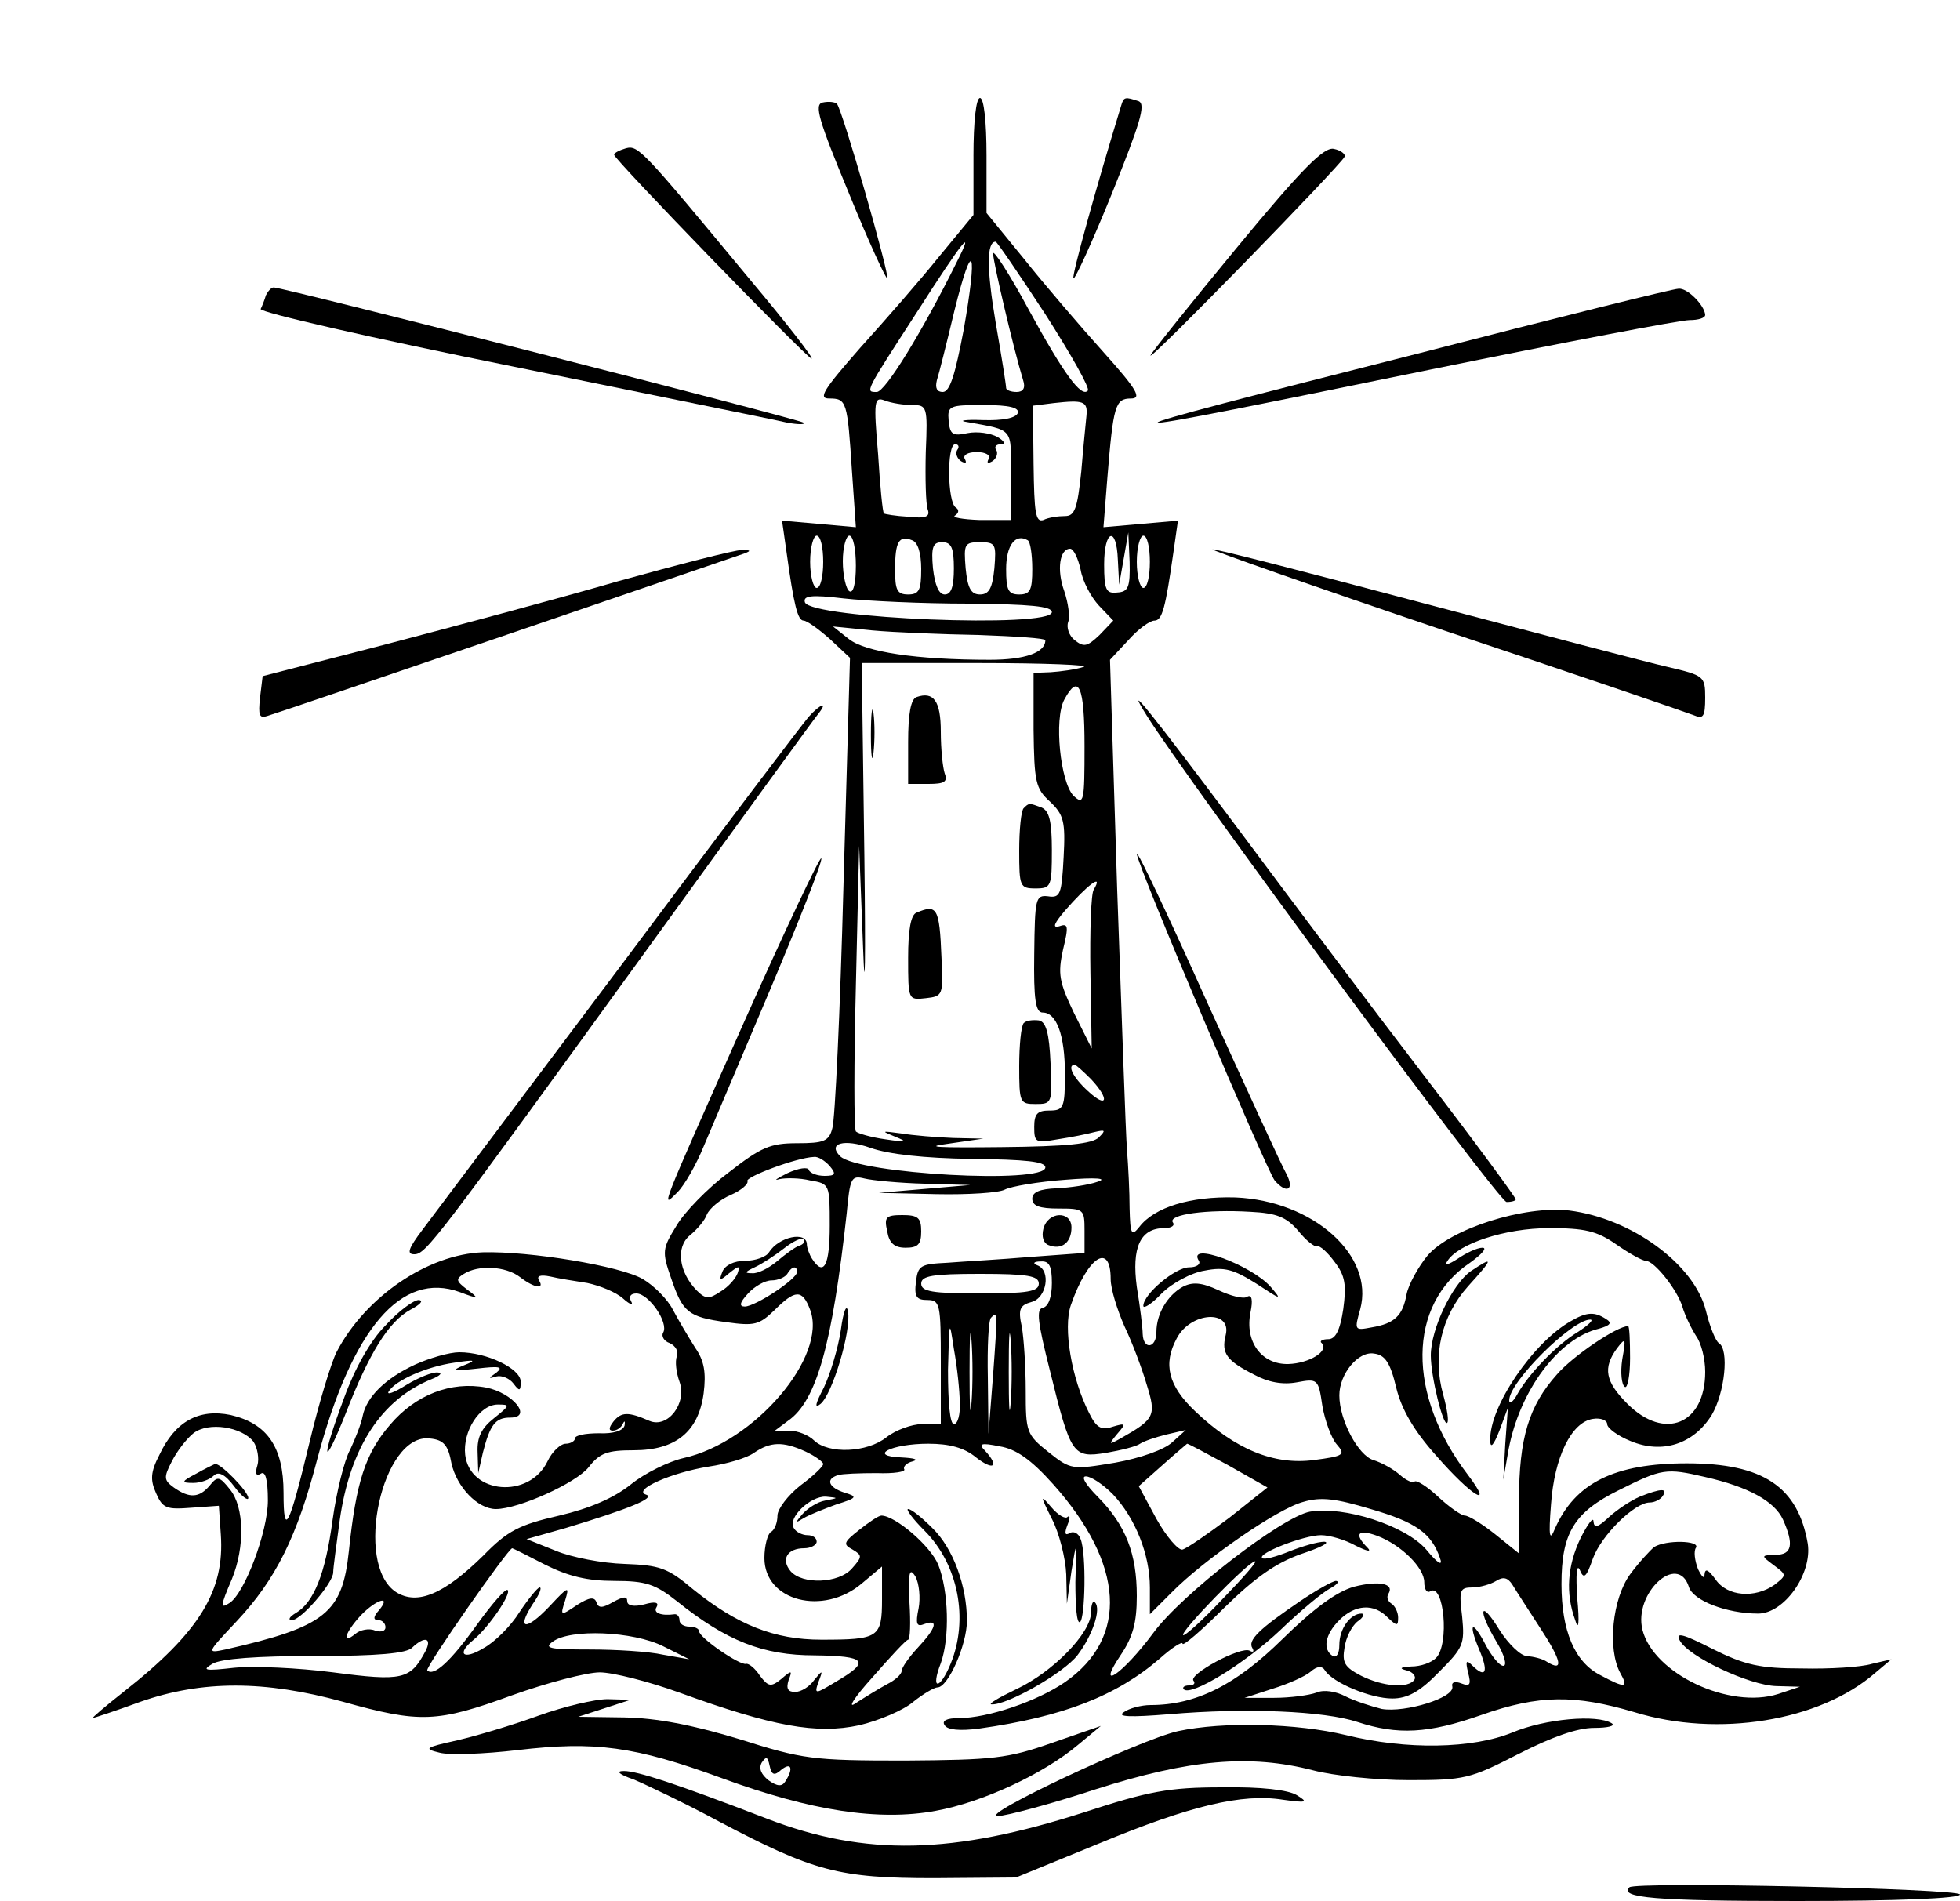 <?xml version="1.0" standalone="no"?>
<!DOCTYPE svg PUBLIC "-//W3C//DTD SVG 20010904//EN"
 "http://www.w3.org/TR/2001/REC-SVG-20010904/DTD/svg10.dtd">
<svg version="1.0" xmlns="http://www.w3.org/2000/svg"
 width="300pt" height="291pt" viewBox="0 0 300 291"
 preserveAspectRatio="xMidYMid meet">
<g transform="translate(0,291) scale(0.1,-0.1)"
fill="#000000" stroke="none">
<path d="M1259 2753 c-13 -3 -6 -27 40 -138 30 -74 57 -132 59 -131 4 5 -69
259 -77 267 -3 3 -13 4 -22 2z"/>
<path d="M1490 2671 l0 -90 -52 -63 c-28 -35 -83 -98 -121 -140 -57 -65 -65
-78 -48 -78 27 0 28 -4 35 -111 l6 -86 -56 5 -57 5 7 -49 c11 -80 17 -104 26
-104 5 0 23 -13 40 -28 l31 -29 -10 -349 c-5 -192 -13 -359 -17 -371 -5 -20
-13 -23 -54 -23 -41 0 -55 -6 -105 -45 -32 -24 -68 -61 -80 -82 -21 -34 -22
-39 -8 -79 18 -53 26 -60 85 -68 43 -6 50 -4 73 18 32 32 43 33 55 1 27 -71
-85 -203 -194 -227 -22 -5 -59 -23 -80 -40 -26 -21 -63 -37 -110 -48 -61 -14
-79 -23 -116 -61 -60 -59 -101 -77 -134 -56 -65 43 -21 244 52 235 21 -2 28
-10 33 -38 8 -36 40 -70 68 -70 35 0 123 40 142 64 17 22 29 26 69 26 64 0 99
28 107 87 4 32 1 50 -13 70 -10 16 -25 41 -34 58 -8 16 -29 37 -46 47 -34 20
-173 43 -245 41 -84 -3 -180 -68 -224 -153 -8 -16 -27 -78 -41 -137 -32 -133
-40 -148 -40 -78 0 70 -25 106 -81 119 -49 10 -85 -10 -109 -61 -14 -27 -14
-39 -5 -59 10 -23 16 -25 54 -22 l42 3 3 -44 c6 -86 -32 -149 -149 -241 -28
-22 -49 -40 -47 -40 1 0 35 11 73 25 94 33 190 33 310 0 118 -33 144 -32 259
10 53 19 114 35 134 35 20 0 75 -14 122 -31 143 -52 210 -64 275 -50 30 7 68
23 83 36 15 12 32 22 37 22 16 0 45 65 45 102 0 53 -21 111 -53 142 -16 16
-32 29 -37 29 -4 0 7 -15 25 -33 52 -52 68 -136 40 -204 -17 -41 -31 -40 -15
1 14 39 12 111 -4 151 -12 29 -66 75 -87 75 -4 0 -19 -10 -34 -22 -24 -19 -25
-22 -10 -30 15 -9 15 -11 -1 -29 -20 -23 -76 -25 -94 -4 -15 18 -5 35 21 35
10 0 19 5 19 10 0 6 -6 10 -14 10 -8 0 -18 5 -21 11 -10 15 25 49 49 48 20 -2
20 -2 -1 -6 -12 -2 -27 -12 -35 -21 -11 -13 -11 -14 2 -6 8 5 31 14 50 21 32
10 33 12 13 18 -25 8 -30 21 -10 27 6 2 33 3 59 3 26 -1 45 2 42 6 -2 4 4 10
13 12 10 3 2 5 -17 6 -53 2 -16 21 41 21 32 0 55 -6 73 -21 27 -21 36 -14 14
10 -11 11 -7 13 22 7 25 -4 48 -20 82 -58 109 -122 116 -235 18 -303 -42 -29
-118 -55 -162 -55 -19 0 -27 -4 -22 -11 4 -7 23 -9 53 -5 128 18 210 50 276
107 19 17 35 27 35 23 0 -5 29 20 64 55 47 46 78 68 117 82 30 10 46 18 36 19
-10 0 -34 -7 -54 -15 -20 -8 -38 -13 -41 -10 -8 7 64 35 90 35 13 0 37 -7 53
-16 18 -9 25 -10 18 -3 -21 21 -15 29 15 18 37 -14 72 -49 72 -71 0 -11 4 -17
9 -14 21 14 30 -81 9 -102 -7 -7 -23 -13 -38 -13 -17 -1 -19 -3 -7 -6 9 -2 15
-9 12 -14 -9 -14 -48 -11 -82 6 -25 13 -29 20 -25 43 2 15 11 33 20 40 9 6 11
12 6 12 -17 0 -34 -23 -34 -48 0 -13 -4 -20 -10 -17 -16 10 -12 33 10 55 24
24 53 26 74 4 14 -13 16 -14 16 0 0 8 -5 18 -10 21 -6 4 -8 10 -5 15 10 16
-14 21 -53 11 -27 -8 -61 -33 -109 -80 -71 -70 -132 -101 -202 -101 -14 0 -33
-5 -41 -11 -11 -7 9 -8 70 -3 117 10 237 5 288 -12 61 -20 108 -18 190 11 88
31 143 31 234 4 127 -39 283 -14 368 60 l25 21 -30 -7 c-16 -5 -65 -8 -107 -7
-64 0 -87 5 -137 30 -45 23 -57 26 -50 13 13 -25 107 -69 148 -70 l36 -1 -33
-11 c-75 -24 -191 31 -208 98 -14 56 54 119 71 66 6 -21 58 -41 106 -41 40 0
83 61 76 107 -15 87 -68 123 -185 123 -111 0 -171 -30 -202 -100 -8 -20 -10
-13 -6 37 5 72 31 126 64 131 12 2 22 -2 22 -8 0 -6 16 -18 36 -26 48 -20 96
-5 124 40 20 34 27 100 11 110 -5 3 -14 25 -20 50 -18 71 -114 141 -209 153
-69 8 -182 -28 -217 -69 -14 -17 -29 -44 -32 -59 -6 -33 -18 -45 -54 -51 -26
-5 -26 -4 -17 28 22 82 -72 166 -191 171 -69 2 -124 -15 -147 -45 -12 -15 -14
-12 -15 28 0 25 -2 65 -4 90 -2 25 -8 204 -15 398 l-11 352 28 30 c15 17 33
30 40 30 12 0 17 20 29 104 l7 49 -57 -5 -57 -5 6 76 c9 110 12 121 36 121 17
0 10 13 -42 71 -35 39 -90 103 -121 142 l-58 71 0 88 c0 52 -4 88 -10 88 -6 0
-10 -36 -10 -89z m-26 -163 c-52 -105 -109 -198 -122 -198 -18 0 -19 -2 62
123 69 108 90 134 60 75z m136 -79 c39 -61 69 -114 65 -117 -10 -11 -37 26
-91 125 -29 54 -54 92 -54 85 0 -12 31 -145 46 -194 4 -12 0 -18 -10 -18 -9 0
-16 3 -16 6 0 4 -7 49 -16 100 -14 83 -14 124 0 124 2 0 36 -50 76 -111z
m-125 -24 c-13 -68 -21 -95 -32 -95 -9 0 -12 6 -9 18 3 9 15 57 27 107 28 113
36 95 14 -30z m-79 -115 c23 0 24 -2 21 -72 -1 -40 0 -80 3 -88 4 -11 -3 -14
-30 -11 -19 1 -36 4 -37 5 -2 1 -6 42 -9 91 -7 81 -6 88 10 82 10 -4 29 -7 42
-7z m267 -16 c-1 -10 -5 -49 -8 -86 -6 -57 -10 -68 -25 -68 -10 0 -25 -2 -33
-6 -12 -4 -14 11 -15 85 l-1 90 32 4 c45 5 52 3 50 -19z m-105 4 c-3 -8 -23
-12 -54 -11 -27 1 -38 -1 -24 -3 72 -13 68 -8 67 -82 l0 -68 -48 0 c-26 1 -43
4 -37 7 6 4 6 9 1 12 -13 8 -14 97 -1 97 5 0 7 -4 3 -9 -3 -5 0 -13 6 -17 7
-4 9 -3 6 3 -4 6 4 11 18 11 14 0 22 -5 18 -11 -3 -6 -1 -7 6 -3 6 4 9 12 6
17 -4 5 0 9 7 9 8 0 5 5 -5 11 -11 6 -31 9 -46 6 -23 -5 -27 -2 -29 19 -2 23
1 24 54 24 39 0 54 -4 52 -12z m-298 -228 c0 -22 -4 -40 -10 -40 -5 0 -10 18
-10 40 0 22 5 40 10 40 6 0 10 -18 10 -40z m50 -6 c0 -27 -4 -43 -10 -39 -5 3
-10 24 -10 46 0 21 5 39 10 39 6 0 10 -21 10 -46z m100 -5 c0 -32 -3 -39 -20
-39 -17 0 -20 7 -20 38 0 43 6 53 26 45 9 -3 14 -20 14 -44z m170 0 c0 -32 -3
-39 -20 -39 -17 0 -20 7 -20 39 0 36 14 55 33 44 4 -2 7 -22 7 -44z m131 14
l2 -38 7 40 7 40 2 -45 c1 -39 -2 -46 -19 -47 -17 -2 -20 4 -20 43 0 53 19 60
21 7z m49 -3 c0 -22 -4 -40 -10 -40 -5 0 -10 18 -10 40 0 22 5 40 10 40 6 0
10 -18 10 -40z m-300 -10 c0 -28 -4 -40 -14 -40 -9 0 -15 14 -18 40 -3 33 0
40 14 40 14 0 18 -8 18 -40z m62 0 c-3 -30 -8 -40 -22 -40 -14 0 -19 10 -22
40 -3 37 -2 40 22 40 24 0 25 -3 22 -40z m132 -2 c3 -18 16 -42 28 -55 l22
-23 -21 -22 c-19 -18 -24 -19 -38 -8 -9 7 -13 20 -10 28 3 8 0 29 -6 47 -12
33 -7 65 9 65 5 0 12 -14 16 -32z m-172 -52 c95 -1 128 -4 128 -13 0 -25 -369
-10 -378 15 -3 10 9 12 59 6 35 -4 121 -8 191 -8z m16 -48 c56 -2 102 -5 102
-8 0 -19 -31 -30 -85 -30 -113 0 -191 12 -216 32 l-24 19 60 -6 c33 -3 106 -6
163 -7z m160 -49 c-12 -4 -35 -7 -50 -8 l-26 -1 0 -87 c1 -80 3 -90 25 -110
21 -20 24 -30 21 -85 -3 -57 -5 -63 -24 -60 -19 2 -20 -3 -21 -88 -1 -70 2
-90 13 -90 21 0 34 -34 34 -94 0 -52 -2 -56 -24 -56 -18 0 -23 -5 -23 -25 0
-24 2 -25 36 -19 20 3 45 8 56 11 17 4 18 3 7 -8 -10 -10 -49 -14 -150 -15
-95 -1 -120 0 -82 5 l55 8 -46 1 c-26 1 -62 4 -80 7 -30 4 -31 4 -9 -5 20 -8
18 -9 -15 -4 -22 3 -42 9 -45 12 -3 4 -3 104 0 222 l5 215 6 -155 c3 -85 4
-22 2 140 l-4 295 181 0 c100 0 171 -3 158 -6z m2 -121 c0 -86 -1 -91 -17 -76
-20 21 -30 117 -14 147 22 41 31 21 31 -71z m14 -220 c-4 -6 -6 -63 -5 -127
l2 -116 -27 54 c-23 48 -25 60 -17 97 9 37 8 41 -6 36 -11 -3 -7 5 9 24 34 39
60 59 44 32z m-4 -290 c29 -31 25 -46 -5 -18 -23 21 -32 40 -20 40 2 0 13 -10
25 -22z m-183 -122 c83 -1 113 -4 113 -13 0 -26 -286 -10 -314 17 -20 20 6 27
46 13 28 -10 83 -16 155 -17z m-217 -11 c10 -12 9 -15 -8 -15 -11 0 -22 4 -24
9 -1 5 -16 3 -33 -5 -16 -8 -22 -12 -12 -9 9 2 31 2 47 -2 30 -5 30 -6 30 -69
0 -61 -9 -79 -27 -51 -4 6 -8 17 -8 22 0 21 -43 12 -58 -12 -4 -7 -21 -13 -36
-13 -18 0 -31 -7 -35 -16 -6 -15 -4 -15 10 -3 15 12 17 12 13 0 -3 -8 -14 -21
-26 -28 -18 -12 -23 -12 -37 2 -27 28 -32 66 -10 84 11 9 23 23 26 32 4 9 20
23 37 30 16 7 27 17 25 21 -4 6 75 36 102 37 6 1 17 -6 24 -14z m145 -27 l70
-2 -70 -6 -70 -6 88 -2 c49 -1 96 2 105 7 10 5 51 12 92 15 49 4 66 2 50 -3
-14 -5 -42 -9 -62 -10 -27 -1 -38 -6 -38 -16 0 -11 11 -15 40 -15 39 0 40 -1
40 -34 l0 -34 -82 -6 c-46 -4 -103 -7 -128 -9 -41 -2 -45 -4 -48 -29 -3 -23 1
-28 17 -28 20 0 21 -6 21 -95 l0 -95 -29 0 c-15 0 -40 -9 -54 -20 -30 -24 -89
-26 -111 -5 -8 8 -25 15 -38 15 l-22 0 20 15 c44 30 68 118 90 318 5 54 7 58
27 53 12 -3 54 -7 92 -8z m572 -72 c12 -15 25 -25 29 -24 4 2 16 -9 27 -24 16
-21 18 -35 13 -72 -5 -33 -12 -46 -23 -46 -9 0 -14 -3 -10 -6 12 -12 -19 -31
-51 -32 -41 -1 -67 34 -58 79 4 19 2 28 -5 24 -5 -4 -25 1 -44 10 -26 12 -40
13 -55 5 -23 -13 -40 -41 -40 -69 0 -25 -20 -28 -21 -3 0 9 -4 42 -9 72 -8 60
5 90 42 90 11 0 17 4 13 9 -7 12 52 20 119 16 40 -2 55 -8 73 -29z m487 -21
c20 -14 40 -25 45 -25 13 0 48 -44 56 -70 4 -14 14 -34 21 -45 8 -11 14 -35
14 -55 0 -80 -62 -106 -119 -49 -34 34 -38 55 -16 85 13 17 14 16 8 -17 -3
-20 -1 -39 4 -42 4 -3 8 17 8 44 0 27 -1 49 -3 49 -17 0 -85 -46 -109 -74 -43
-48 -58 -98 -58 -192 l0 -82 -36 29 c-20 16 -41 29 -47 29 -5 0 -24 13 -41 29
-16 15 -33 26 -36 23 -2 -3 -13 2 -22 10 -10 9 -28 19 -41 23 -23 7 -52 61
-52 99 0 33 29 68 53 64 17 -2 25 -14 34 -52 8 -33 27 -66 61 -104 54 -62 90
-84 49 -30 -94 123 -93 261 3 325 18 13 27 23 19 23 -8 0 -25 -8 -38 -17 -14
-9 -21 -11 -16 -4 16 27 89 51 156 51 54 0 73 -4 103 -25z m-1251 -2 c-6 -2
-21 -13 -34 -24 -12 -10 -29 -19 -38 -18 -12 0 -11 2 4 9 11 5 31 18 45 29 14
11 27 17 30 14 3 -3 0 -8 -7 -10z m477 -51 c0 -15 10 -47 21 -72 12 -25 27
-65 34 -89 15 -48 13 -53 -40 -83 -18 -10 -19 -10 -5 7 14 16 13 17 -7 11 -18
-6 -25 -1 -36 21 -27 53 -40 130 -28 165 26 75 61 97 61 40z m-90 -6 c0 -21
-5 -36 -14 -38 -10 -2 -8 -21 11 -96 32 -130 35 -134 86 -126 23 4 47 10 52
14 6 4 24 10 40 14 l30 7 -21 -19 c-12 -11 -48 -24 -87 -31 -66 -11 -68 -11
-102 16 -34 27 -35 31 -35 94 0 37 -3 81 -6 98 -6 27 -3 33 15 38 23 6 30 48
9 56 -8 3 -6 6 5 6 13 1 17 -7 17 -33z m-814 9 c22 -17 38 -19 29 -5 -4 7 2 9
17 6 12 -3 38 -7 57 -10 19 -4 44 -14 55 -24 10 -9 16 -11 12 -4 -4 7 -1 12 8
12 19 0 50 -45 41 -60 -3 -5 1 -13 10 -16 9 -4 14 -13 11 -20 -3 -8 -1 -25 4
-39 12 -33 -18 -72 -46 -60 -32 14 -43 14 -55 -1 -7 -9 -8 -14 -1 -14 6 0 13
5 15 10 3 6 4 5 3 -2 -2 -8 -17 -13 -39 -12 -21 0 -37 -3 -37 -8 0 -4 -7 -8
-14 -8 -8 0 -21 -12 -28 -27 -28 -58 -119 -50 -126 10 -4 36 22 77 50 77 19 0
19 -1 -6 -21 -19 -15 -26 -29 -25 -52 l1 -32 7 31 c11 43 19 54 42 54 35 0 4
38 -37 46 -54 10 -108 -11 -147 -57 -38 -44 -52 -88 -63 -193 -10 -95 -35
-116 -189 -151 -29 -6 -29 -6 17 43 60 64 93 130 124 250 53 198 128 287 218
254 29 -11 30 -10 11 4 -17 13 -18 16 -5 24 22 14 64 12 86 -5z m424 8 c0 -11
-64 -53 -80 -53 -9 0 -8 6 5 20 10 11 26 20 36 20 10 0 21 5 24 10 7 12 15 13
15 3z m370 -18 c0 -12 -17 -15 -90 -15 -73 0 -90 3 -90 15 0 12 17 15 90 15
73 0 90 -3 90 -15z m-103 -182 c-2 -27 -3 -5 -3 47 0 52 1 74 3 48 2 -27 2
-69 0 -95z m33 42 l-7 -90 -1 86 c-1 47 1 89 5 92 10 11 10 8 3 -88z m27 -42
c-2 -27 -3 -5 -3 47 0 52 1 74 3 48 2 -27 2 -69 0 -95z m329 103 c-7 -28 2
-39 43 -60 22 -12 44 -16 66 -12 32 6 33 5 39 -36 4 -23 14 -50 22 -59 14 -16
11 -18 -35 -24 -61 -8 -120 16 -182 75 -41 39 -49 72 -28 111 21 41 85 45 75
5z m-407 -103 c1 -18 -3 -33 -9 -33 -6 0 -9 33 -9 83 2 77 2 79 9 32 5 -27 9
-65 9 -82z m-1081 -60 c6 -9 9 -26 6 -36 -4 -13 -2 -17 5 -13 7 5 11 -8 11
-41 0 -48 -36 -143 -59 -157 -14 -9 -14 -5 4 37 20 49 19 110 -3 137 -16 20
-19 21 -31 6 -16 -19 -31 -20 -55 -3 -15 11 -16 15 -3 40 8 16 23 35 33 43 23
18 74 10 92 -13z m845 -15 c15 -7 27 -16 27 -19 0 -4 -16 -19 -35 -33 -19 -15
-35 -36 -35 -46 0 -10 -4 -22 -10 -25 -5 -3 -10 -21 -10 -40 0 -66 90 -89 149
-39 l31 26 0 -50 c0 -59 -5 -62 -93 -62 -72 0 -129 23 -196 77 -39 33 -51 37
-105 39 -34 1 -81 10 -105 20 l-45 18 60 17 c96 29 138 46 123 51 -22 7 39 34
96 43 27 4 58 13 69 21 25 17 44 18 79 2z m647 -21 l60 -34 -58 -46 c-33 -25
-65 -47 -72 -49 -6 -2 -25 20 -40 47 l-27 50 36 32 c20 18 37 32 38 33 2 0 30
-15 63 -33z m730 -18 c66 -15 106 -37 119 -65 17 -38 14 -54 -11 -54 -23 -1
-23 -1 -3 -16 20 -15 20 -15 1 -30 -30 -21 -72 -18 -90 8 -11 15 -16 18 -17 8
0 -8 -4 -4 -10 8 -5 13 -7 28 -3 33 6 11 -46 12 -64 1 -6 -5 -23 -23 -37 -42
-27 -37 -35 -114 -15 -151 13 -23 8 -24 -31 -3 -39 20 -59 68 -59 139 0 78 19
110 88 144 66 33 72 34 132 20z m-907 -26 c35 -37 57 -93 57 -143 l0 -41 33
33 c49 50 163 129 202 139 27 8 50 5 103 -11 69 -20 93 -37 106 -75 5 -13 -3
-9 -21 13 -32 37 -126 67 -178 58 -43 -8 -197 -127 -240 -186 -46 -62 -89 -92
-50 -34 19 28 25 50 25 91 0 65 -17 108 -59 151 -19 19 -27 32 -19 32 8 0 26
-12 41 -27z m-869 -108 c36 -18 65 -25 106 -25 49 0 63 -5 96 -31 76 -61 132
-83 211 -83 79 -1 86 -9 33 -40 -33 -20 -34 -20 -27 0 7 18 6 18 -7 2 -7 -10
-20 -18 -29 -18 -11 0 -14 5 -10 18 6 15 5 16 -11 2 -16 -13 -20 -12 -33 5 -7
11 -17 19 -21 18 -9 -3 -72 40 -72 50 0 4 -7 7 -15 7 -8 0 -15 4 -15 10 0 5
-3 9 -7 9 -21 -3 -34 2 -28 11 4 7 -2 9 -19 4 -16 -4 -26 -2 -26 5 0 8 -6 7
-21 -1 -17 -10 -23 -10 -26 -1 -3 9 -11 8 -30 -4 -25 -17 -26 -17 -18 7 7 23
5 22 -24 -9 -36 -38 -51 -36 -26 3 10 14 15 26 11 26 -3 0 -17 -17 -31 -38
-13 -21 -38 -46 -55 -55 -31 -19 -42 -9 -15 13 23 19 58 70 52 76 -3 3 -24
-21 -47 -53 -40 -56 -66 -80 -76 -70 -4 4 124 187 130 187 1 0 23 -11 50 -25z
m1037 -53 c-31 -33 -58 -57 -60 -55 -6 4 100 113 110 113 4 0 -19 -26 -50 -58z
m-465 -14 c-5 -24 -3 -29 9 -24 22 8 18 -6 -10 -36 -14 -15 -25 -31 -25 -36 0
-5 -10 -14 -22 -20 -13 -7 -34 -20 -48 -29 -14 -10 -3 8 25 39 28 32 52 58 55
58 3 0 4 26 2 57 -2 47 0 54 9 40 6 -11 8 -33 5 -49z m952 -31 c32 -49 36 -67
10 -51 -7 5 -21 8 -31 9 -9 0 -28 18 -42 40 -30 49 -34 31 -4 -19 12 -20 16
-36 10 -36 -6 0 -17 14 -26 30 -21 41 -29 38 -11 -5 15 -35 10 -45 -11 -24 -9
9 -10 6 -6 -11 5 -19 3 -22 -10 -17 -10 4 -16 2 -14 -5 3 -17 -72 -40 -108
-34 -16 4 -41 12 -55 19 -15 8 -34 11 -45 6 -11 -4 -40 -8 -65 -8 l-45 0 43
14 c23 7 50 19 58 26 10 9 18 9 22 2 12 -19 70 -43 103 -43 23 0 42 10 71 40
38 38 40 43 36 85 -5 41 -4 45 16 45 11 0 28 5 36 10 11 7 18 5 25 -6 6 -10
25 -39 43 -67z m-1778 28 c-9 -10 -9 -15 -1 -15 6 0 11 -5 11 -11 0 -6 -7 -8
-16 -5 -9 4 -23 1 -30 -5 -22 -18 -16 2 8 28 24 25 48 32 28 8z m435 -55 l40
-20 -40 7 c-22 5 -73 8 -113 8 -61 0 -70 2 -56 12 27 20 123 16 169 -7z m-364
-8 c-23 -43 -35 -46 -141 -32 -54 7 -122 10 -152 7 -44 -5 -50 -4 -33 6 13 8
68 12 157 12 96 0 141 4 149 13 19 18 31 15 20 -6z"/>
<path d="M1403 1843 c-9 -3 -13 -26 -13 -69 l0 -64 31 0 c24 0 30 3 25 16 -3
9 -6 37 -6 64 0 47 -11 62 -37 53z"/>
<path d="M1333 1785 c0 -33 2 -45 4 -27 2 18 2 45 0 60 -2 15 -4 0 -4 -33z"/>
<path d="M1567 1673 c-4 -3 -7 -33 -7 -65 0 -55 1 -58 25 -58 24 0 25 3 25 59
0 44 -4 60 -16 65 -19 7 -19 7 -27 -1z"/>
<path d="M1403 1513 c-9 -3 -13 -27 -13 -69 0 -65 0 -65 27 -62 26 3 27 4 24
63 -3 76 -7 81 -38 68z"/>
<path d="M1567 1344 c-4 -4 -7 -34 -7 -66 0 -56 1 -58 25 -58 25 0 26 1 23 62
-2 47 -7 64 -18 66 -9 1 -19 0 -23 -4z"/>
<path d="M1358 1025 c3 -18 11 -25 28 -25 19 0 24 5 24 25 0 21 -5 25 -29 25
-25 0 -28 -3 -23 -25z"/>
<path d="M1597 1029 c-3 -12 0 -22 8 -25 20 -8 35 4 35 27 0 26 -36 25 -43 -2z"/>
<path d="M1287 874 c-4 -27 -16 -67 -26 -88 -13 -25 -15 -33 -5 -25 18 15 47
111 42 141 -2 13 -7 2 -11 -28z"/>
<path d="M1835 980 c3 -5 -3 -10 -15 -10 -21 0 -70 -41 -70 -59 0 -5 13 3 28
19 16 16 46 32 66 35 30 6 44 2 79 -20 38 -25 40 -26 22 -5 -30 34 -129 70
-110 40z"/>
<path d="M2251 964 c-28 -20 -61 -88 -61 -129 0 -32 19 -109 25 -103 3 2 0 21
-6 43 -17 60 -3 120 38 166 39 43 40 47 4 23z"/>
<path d="M2405 888 c-58 -32 -126 -132 -124 -183 0 -13 5 -8 14 15 l13 35 -4
-55 -3 -55 8 46 c17 90 76 170 138 185 18 5 21 9 11 15 -17 11 -29 11 -53 -3z
m10 -17 c-33 -20 -76 -65 -93 -96 -6 -11 -12 -15 -12 -9 -1 28 96 124 124 124
6 0 -2 -8 -19 -19z"/>
<path d="M590 881 c-23 -23 -47 -66 -63 -110 -36 -96 -34 -115 2 -25 36 93 66
141 99 159 15 8 21 14 13 15 -8 0 -31 -17 -51 -39z"/>
<path d="M635 821 c-45 -21 -74 -49 -80 -79 -2 -11 -11 -34 -19 -51 -9 -16
-21 -65 -27 -108 -11 -83 -29 -126 -56 -142 -10 -6 -13 -11 -6 -11 14 0 63 57
63 73 0 7 5 43 10 80 16 112 64 185 141 216 13 5 17 10 9 10 -8 1 -30 -8 -48
-19 -19 -12 -31 -16 -27 -10 10 17 58 38 100 44 33 5 35 4 15 -4 -20 -8 -16
-9 20 -5 34 4 41 3 30 -6 -13 -9 -13 -10 0 -6 8 2 20 -3 26 -11 9 -12 11 -12
11 3 0 20 -52 45 -94 45 -15 0 -46 -9 -68 -19z"/>
<path d="M300 654 c-23 -12 -23 -14 -4 -14 11 0 25 5 31 11 7 7 17 3 32 -17
11 -15 21 -22 21 -17 0 10 -43 54 -51 52 -2 -1 -15 -7 -29 -15z"/>
<path d="M2510 619 c-14 -6 -35 -20 -47 -31 -17 -16 -23 -18 -24 -7 0 8 -9 -4
-20 -26 -20 -42 -23 -84 -8 -125 5 -17 7 -6 3 35 -2 34 -1 52 4 42 6 -15 10
-12 20 17 13 36 64 86 87 86 8 0 17 5 20 10 8 12 -2 12 -35 -1z"/>
<path d="M1716 2748 c-38 -124 -76 -261 -73 -264 2 -3 29 56 59 130 43 107 52
136 41 141 -21 7 -23 7 -27 -7z"/>
<path d="M958 2683 c-10 -3 -18 -7 -18 -10 0 -7 291 -307 302 -312 5 -1 -37
53 -94 121 -165 199 -171 206 -190 201z"/>
<path d="M1894 2532 c-71 -86 -131 -161 -133 -166 -4 -12 292 292 297 304 2 4
-6 10 -16 12 -15 4 -48 -29 -148 -150z"/>
<path d="M407 2458 c-2 -7 -6 -17 -8 -21 -2 -5 172 -45 386 -88 215 -44 404
-82 420 -86 17 -3 28 -3 25 0 -5 5 -797 207 -811 207 -4 0 -9 -6 -12 -12z"/>
<path d="M2175 2370 c-540 -137 -539 -139 13 -26 206 42 384 76 398 76 13 0
24 3 24 8 -1 15 -28 42 -41 40 -8 0 -185 -44 -394 -98z"/>
<path d="M945 2020 c-93 -27 -254 -70 -357 -97 l-186 -48 -4 -33 c-3 -27 -1
-32 11 -28 21 6 711 242 731 249 10 4 9 5 -5 5 -11 0 -96 -22 -190 -48z"/>
<path d="M2210 1945 c201 -67 373 -126 383 -130 14 -6 17 -2 17 27 0 33 -2 34
-57 47 -31 7 -198 51 -372 97 -173 46 -320 84 -325 83 -6 0 153 -56 354 -124z"/>
<path d="M1755 1815 c59 -95 539 -745 551 -745 8 0 14 2 14 4 0 3 -64 90 -143
193 -79 103 -205 271 -281 373 -139 186 -176 231 -141 175z"/>
<path d="M1238 1813 c-9 -10 -139 -182 -289 -383 -151 -201 -287 -382 -302
-402 -22 -29 -25 -38 -13 -38 18 0 32 19 366 480 133 184 247 341 253 348 15
19 2 14 -15 -5z"/>
<path d="M1740 1603 c0 -16 198 -483 211 -500 18 -21 31 -15 18 10 -7 12 -61
130 -121 262 -59 132 -108 235 -108 228z"/>
<path d="M1140 1348 c-132 -297 -129 -289 -103 -263 11 11 29 43 40 70 12 28
58 137 103 243 45 107 80 196 77 198 -2 3 -55 -109 -117 -248z"/>
<path d="M1610 585 c11 -21 21 -60 22 -85 l1 -45 7 50 c8 49 8 48 6 -17 0 -36
2 -64 7 -61 8 5 10 105 1 127 -3 9 -11 13 -17 9 -7 -4 -8 0 -3 13 4 10 4 15 0
12 -3 -4 -15 3 -25 15 -17 20 -17 18 1 -18z"/>
<path d="M1990 459 c-62 -42 -81 -60 -73 -72 3 -5 1 -7 -4 -4 -13 8 -96 -37
-86 -46 3 -4 0 -7 -7 -7 -7 0 -11 -3 -8 -6 11 -11 93 39 148 91 30 29 64 57
75 63 11 6 16 11 10 12 -5 0 -30 -14 -55 -31z"/>
<path d="M1670 442 c0 -32 -59 -92 -115 -118 -27 -13 -44 -23 -37 -23 24 -1
110 48 131 75 23 30 37 71 27 81 -3 4 -6 -3 -6 -15z"/>
<path d="M825 284 c-38 -14 -95 -31 -125 -38 -50 -11 -52 -13 -27 -19 15 -4
68 -2 119 4 119 14 179 6 313 -43 136 -50 240 -66 327 -50 72 13 166 57 218
101 l35 29 -75 -26 c-68 -24 -90 -26 -225 -27 -142 0 -156 2 -254 33 -73 22
-126 32 -175 33 l-71 1 40 13 40 13 -35 1 c-19 0 -66 -11 -105 -25z m371 -83
c15 12 19 2 6 -18 -5 -8 -12 -8 -26 2 -11 9 -15 18 -10 27 7 10 9 9 12 -5 3
-14 7 -16 18 -6z"/>
<path d="M2315 258 c-61 -25 -162 -27 -255 -4 -75 18 -187 21 -257 6 -58 -13
-307 -130 -276 -130 12 0 80 18 150 41 144 46 236 54 333 29 30 -8 96 -15 146
-15 86 0 94 2 168 40 51 26 90 40 116 40 21 0 33 3 27 7 -22 14 -102 7 -152
-14z"/>
<path d="M970 186 c19 -8 78 -36 130 -64 146 -77 184 -87 330 -87 l125 1 127
52 c140 58 219 77 282 67 36 -5 39 -4 21 7 -13 8 -54 13 -115 12 -81 0 -112
-6 -210 -38 -202 -65 -335 -68 -486 -10 -140 54 -199 73 -219 73 -13 0 -8 -5
15 -13z"/>
<path d="M2494 21 c-16 -16 39 -21 257 -21 153 0 249 4 249 10 0 9 -497 20
-506 11z"/>
</g>
</svg>
